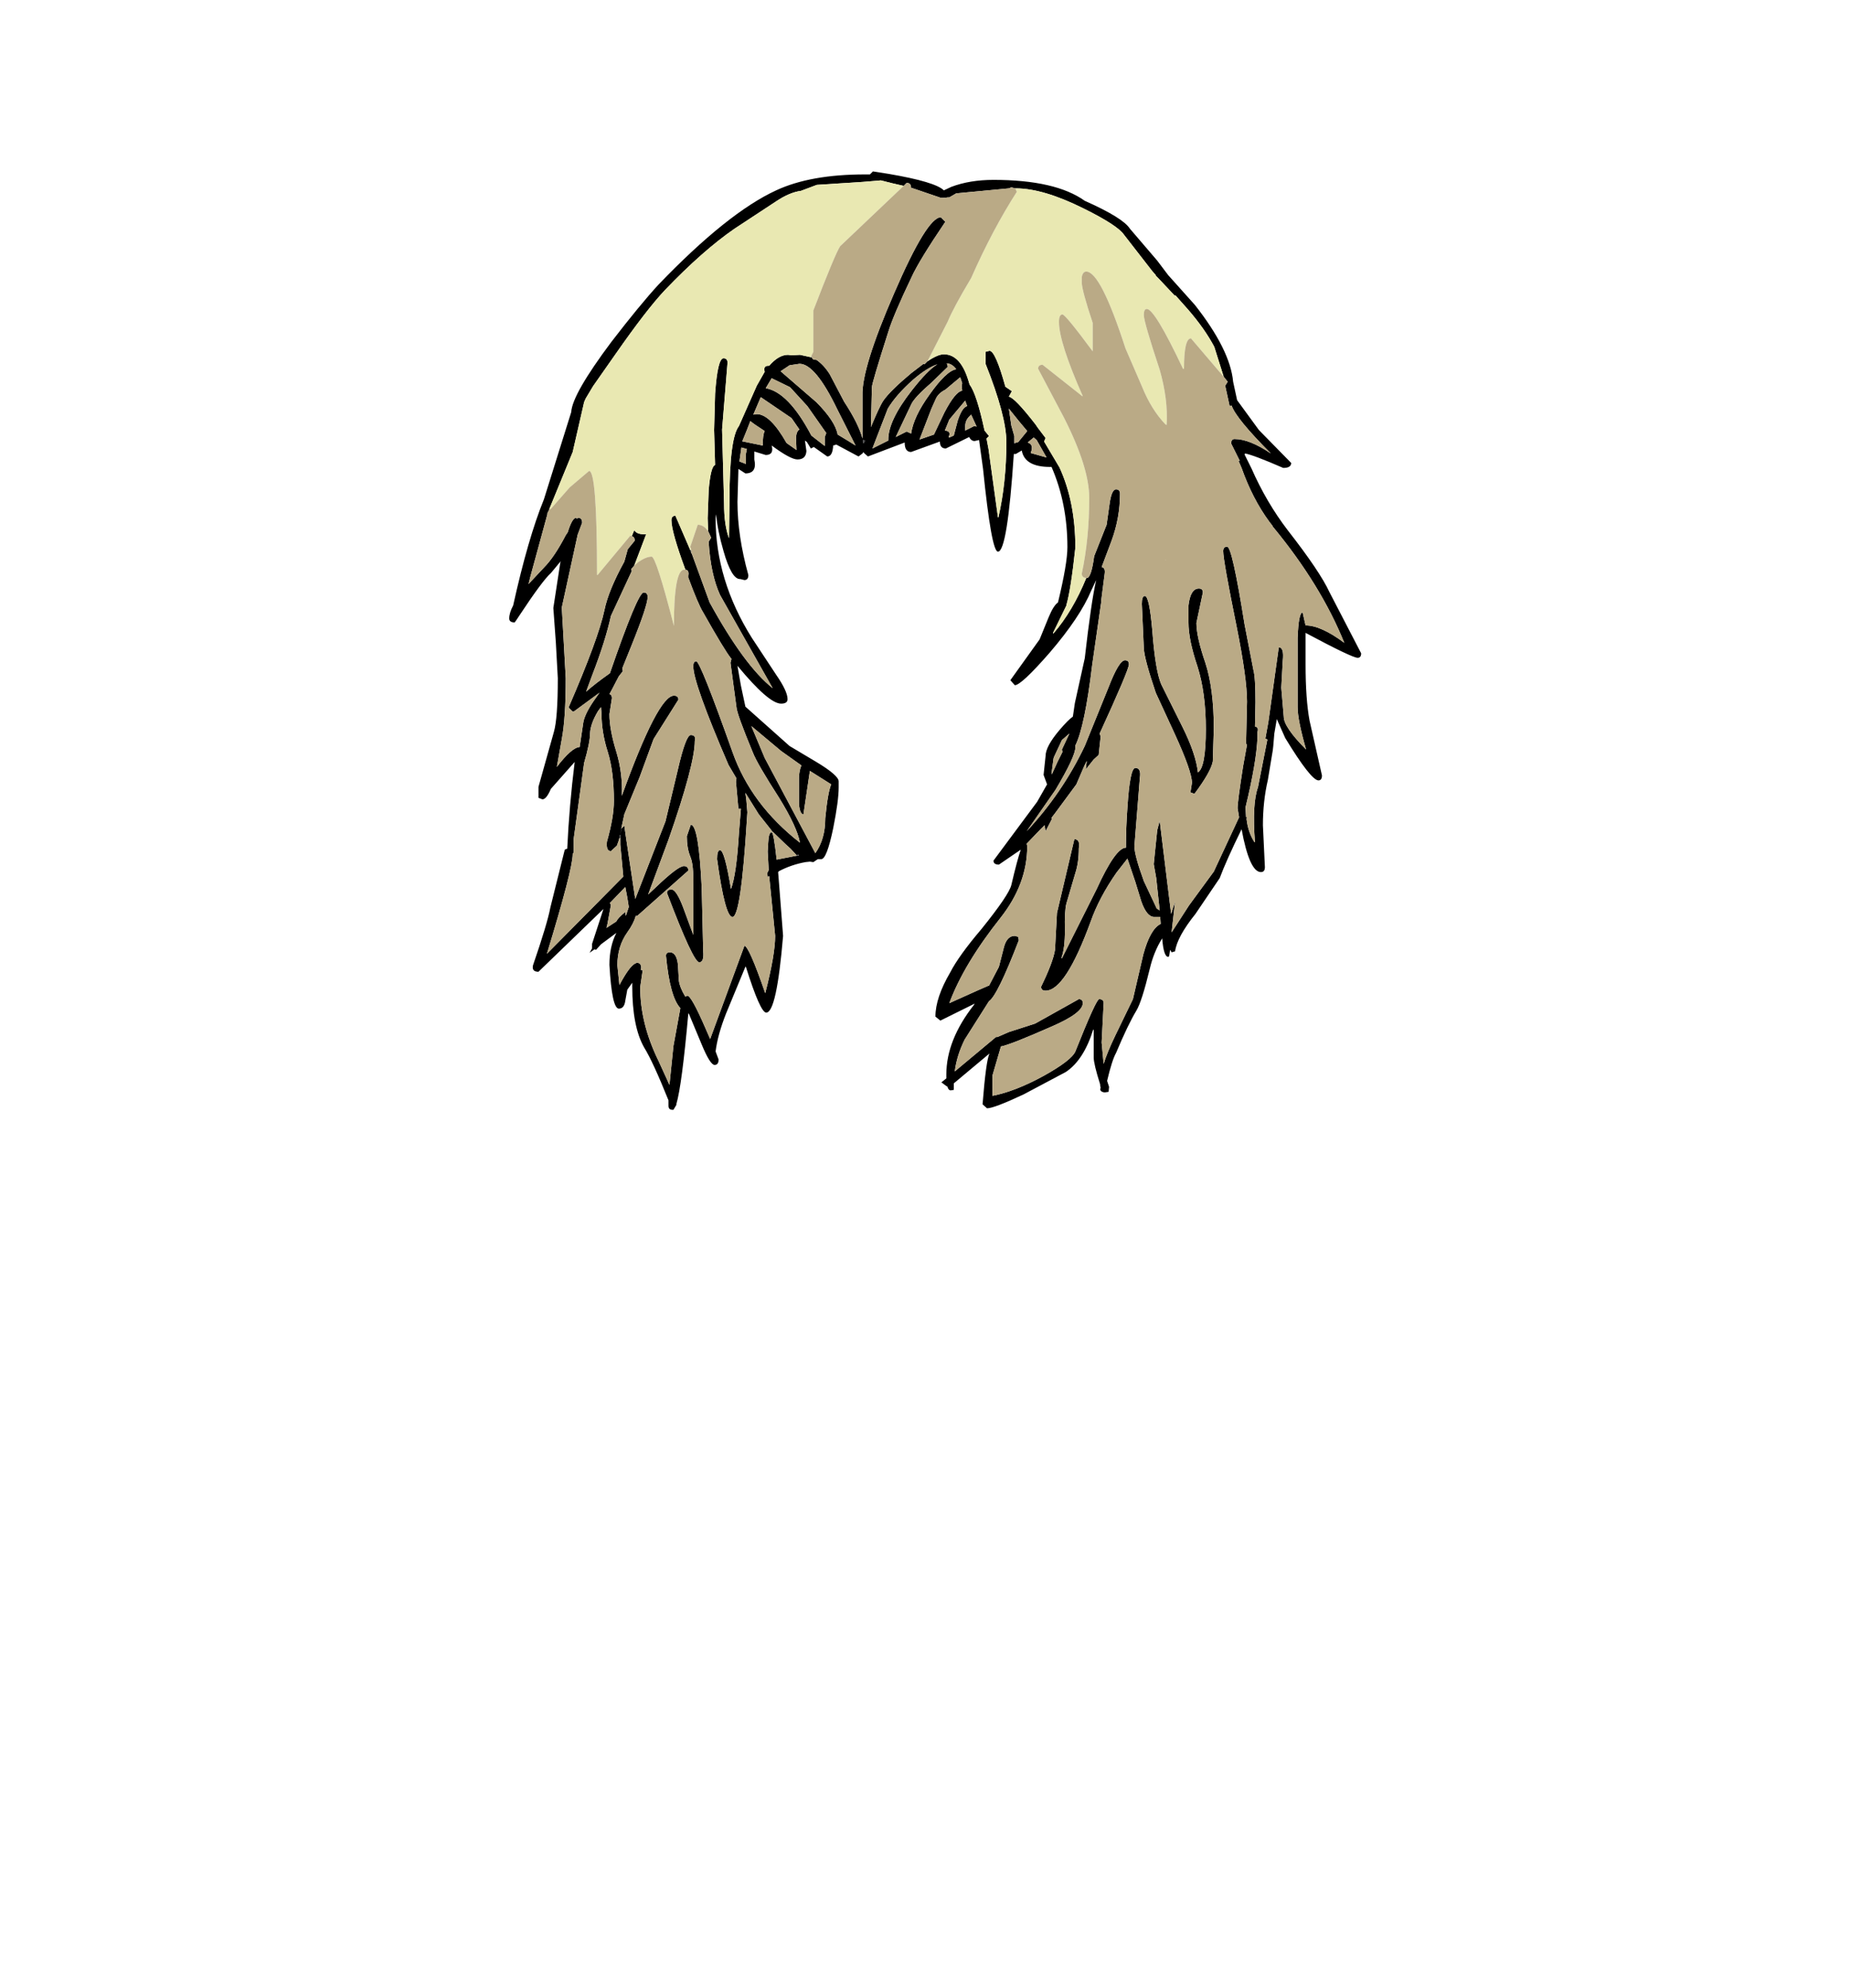 <?xml version="1.0" encoding="UTF-8"?>
<svg xmlns="http://www.w3.org/2000/svg" xmlns:xlink="http://www.w3.org/1999/xlink" width="296px" height="318px" viewBox="0 0 296 318" version="1.1">
<g id="surface1">
<path style=" stroke:none;fill-rule:evenodd;fill:rgb(0%,0%,0%);fill-opacity:1;" d="M 144.586 29.734 L 142.84 29.336 L 140.934 28.859 L 138.078 29.098 L 130.691 29.574 L 128.152 30.531 C 126.934 30.691 125.613 31.25 124.184 32.207 L 117.516 36.59 C 114.125 38.93 110.422 42.199 106.398 46.398 C 104.441 48.469 101.793 51.898 98.461 56.68 L 94.887 61.781 L 93.695 63.773 L 93.457 64.332 L 91.633 72.305 L 87.902 81.395 L 87.902 81.473 L 87.582 82.109 L 87.582 82.27 L 84.883 92.156 L 84.566 93.43 L 87.027 90.801 C 88.141 89.684 89.305 87.957 90.52 85.617 L 90.84 85.141 C 91.316 83.598 91.766 82.828 92.188 82.828 L 92.27 82.988 L 92.508 82.828 C 92.93 82.828 93.141 83.094 93.141 83.625 L 92.426 85.539 L 89.887 97.18 L 90.52 108.496 C 90.52 112.75 90.309 115.992 89.887 118.223 L 89.094 122.688 C 90.68 120.613 91.898 119.551 92.746 119.5 L 93.301 115.754 C 93.406 114.848 93.961 113.652 94.969 112.164 L 95.922 110.809 L 91.793 113.84 L 91.633 113.84 L 90.996 113.203 L 90.996 113.121 C 94.172 105.789 96.078 100.605 96.715 97.578 C 97.137 95.504 98.195 92.926 99.891 89.844 L 100.445 87.852 L 101.555 86.496 C 101.555 86.07 101.398 85.832 101.082 85.777 L 101.477 84.82 C 101.742 85.246 102.246 85.461 102.984 85.461 L 103.383 85.461 L 101.477 90.48 L 101 91.039 L 101.082 91.359 L 97.746 98.531 C 97.164 101.191 96.184 104.301 94.809 107.859 L 93.777 110.648 C 94.73 109.801 96 108.816 97.586 107.699 C 100.551 99.09 102.352 94.785 102.984 94.785 C 103.41 94.785 103.621 95.023 103.621 95.504 C 103.621 96.406 102.773 98.957 101.082 103.156 L 99.57 106.902 L 99.652 107.383 L 99.016 108.18 L 98.062 110.012 L 97.508 111.051 C 97.773 111.102 97.906 111.316 97.906 111.688 L 97.508 114.238 C 97.508 115.887 97.879 117.906 98.621 120.297 C 99.309 122.582 99.598 124.922 99.492 127.312 C 103.355 116.629 106.137 111.289 107.828 111.289 C 108.305 111.289 108.543 111.5 108.543 111.926 L 104.574 118.223 L 102.352 124.281 L 99.891 130.262 L 99.414 132.492 L 99.254 133.531 L 99.176 133.609 L 99.094 134.086 L 99.016 134.406 L 98.699 135.285 L 97.746 136.16 C 97.215 136.16 97.004 135.656 97.109 134.645 C 97.852 132.043 98.223 129.863 98.223 128.109 C 98.223 125.027 97.906 122.449 97.27 120.375 C 96.582 118.25 96.238 116.152 96.238 114.078 L 96.156 113.121 L 95.684 113.758 C 94.887 115.09 94.465 116.258 94.41 117.266 C 94.41 118.277 94.094 119.871 93.457 122.051 L 91.793 134.168 L 91.793 136.398 L 91.633 136.559 L 91.633 136.641 C 91.633 138.234 90.258 143.547 87.504 152.582 L 99.73 140.227 L 99.254 135.125 L 99.254 133.531 L 99.414 132.652 L 99.414 132.574 L 99.492 132.492 L 99.891 132.094 L 100.129 133.77 L 101.637 143.812 L 106.48 131.379 L 108.465 123.086 C 109.309 119.418 110 117.586 110.527 117.586 C 111.109 117.586 111.32 117.906 111.164 118.543 C 111.164 121.039 109.762 126.301 106.957 134.328 L 103.699 143.098 L 104.891 141.98 C 107.273 139.695 108.781 138.551 109.418 138.551 C 109.895 138.551 110.129 138.793 110.129 139.27 L 101.953 146.523 L 101.715 146.523 C 101.504 147.32 101.055 148.199 100.367 149.156 C 99.309 150.645 98.777 152.398 98.777 154.418 L 99.094 157.445 L 99.094 157.605 L 99.176 157.445 C 100.18 155.586 100.973 154.496 101.555 154.176 L 101.875 154.016 C 102.352 154.016 102.59 154.285 102.59 154.816 L 102.508 155.133 L 102.828 155.215 L 102.43 157.922 C 102.43 161.805 103.41 165.734 105.367 169.723 L 107.113 173.547 L 107.75 167.332 L 108.859 161.273 C 107.75 160.102 106.98 157.312 106.559 152.902 C 106.559 152.531 106.77 152.344 107.191 152.344 C 107.883 152.344 108.305 152.98 108.465 154.258 L 108.621 156.887 C 108.727 157.633 109.07 158.48 109.656 159.438 L 109.973 159.277 C 110.395 159.277 111.348 160.98 112.828 164.383 L 113.625 166.215 L 119.102 151.309 C 119.578 151.309 120.691 153.832 122.438 158.879 C 123.496 154.789 124.023 151.73 124.023 149.711 L 123.07 140.145 L 122.832 140.305 L 122.754 139.668 L 122.992 139.191 L 122.832 136.238 L 122.914 134.805 C 122.965 133.688 123.152 133.133 123.469 133.133 C 123.68 133.133 123.945 134.594 124.262 137.516 L 127.516 136.879 L 126.484 135.762 L 125.691 135.043 L 123.629 133.051 L 123.547 132.973 L 121.402 130.262 L 119.262 126.832 L 119.418 128.027 L 119.578 129.941 L 119.5 131.137 C 118.863 141.5 118.098 146.684 117.195 146.684 C 116.402 146.684 115.582 143.602 114.734 137.438 C 114.734 136.48 114.895 136 115.211 136 C 115.688 136 116.27 138.074 116.957 142.219 C 117.539 140.68 117.965 137.703 118.23 133.289 L 118.547 129.383 L 118.148 129.383 L 117.754 125.078 L 117.832 124.52 L 116.562 122.367 C 112.805 113.652 110.926 108.391 110.926 106.586 C 110.926 106.055 111.082 105.789 111.402 105.789 C 111.824 105.789 113.758 110.625 117.195 120.297 C 119.156 125.875 122.754 130.715 127.992 134.805 C 127.676 133.105 126.566 130.715 124.66 127.629 C 122.332 124.016 120.93 121.598 120.453 120.375 C 118.758 116.285 117.883 113.867 117.832 113.121 L 116.879 106.027 L 117.039 105.391 L 116.957 105.309 C 116.27 104.457 114.789 102.016 112.512 97.977 C 111.984 97.125 111.188 95.266 110.129 92.395 L 110.129 92.074 C 110.238 91.492 110.078 91.172 109.656 91.117 C 108.172 87.078 107.43 84.449 107.43 83.227 C 107.43 82.75 107.645 82.508 108.066 82.508 L 110.449 88.012 L 110.605 88.488 L 110.605 88.566 L 110.688 88.566 L 113.543 96.379 C 117.25 103.129 120.609 107.699 123.629 110.094 L 115.211 95.184 C 114.207 93.004 113.598 90.164 113.387 86.656 L 113.781 86.016 L 113.305 84.98 L 113.227 82.906 L 113.387 78.445 C 113.598 75.895 113.941 74.539 114.418 74.379 L 114.258 68.797 L 114.418 62.977 C 114.684 59.203 115.133 57.316 115.766 57.316 C 116.191 57.316 116.402 57.559 116.402 58.035 L 115.531 68.719 L 115.848 80.516 C 115.848 82.855 116.113 84.715 116.641 86.098 L 116.719 79.957 C 116.719 73.367 117.223 69.434 118.23 68.16 L 121.086 61.703 L 122.355 59.469 L 122.277 59.152 C 122.277 58.727 122.488 58.516 122.914 58.516 L 123.07 58.516 C 124.078 57.344 125.082 56.762 126.09 56.762 L 126.645 56.84 L 127.992 56.762 L 129.82 57.16 L 129.898 57.16 C 129.953 57.426 130.137 57.559 130.453 57.559 L 130.613 57.559 C 131.406 58.09 132.121 58.859 132.758 59.871 L 135.059 64.254 C 136.594 66.594 137.574 68.559 137.996 70.152 L 137.996 63.297 C 137.891 60.375 139.586 54.898 143.078 46.875 C 146.57 38.797 149.059 34.758 150.539 34.758 L 151.254 35.477 C 148.449 39.621 146.648 42.57 145.855 44.324 C 143.898 48.418 142.656 51.34 142.125 53.094 C 140.379 58.566 139.504 61.516 139.504 61.941 L 139.348 68.32 C 140.246 66.141 140.906 64.73 141.332 64.094 C 142.07 63.031 143.555 61.57 145.777 59.711 L 147.762 58.195 L 147.922 58.273 L 148.398 57.797 C 149.508 57.051 150.383 56.68 151.016 56.68 C 152.871 56.68 154.219 58.223 155.066 61.305 L 155.145 61.543 C 155.887 62.5 156.68 64.945 157.527 68.879 L 158.242 69.754 L 157.844 70.152 L 158.16 71.828 L 159.672 82.75 L 159.75 82.75 C 160.598 79.027 161.02 75.016 161.02 70.711 C 161.02 67.949 159.91 63.773 157.688 58.195 L 157.688 56.281 L 158.32 56.121 C 158.957 56.121 159.801 58.035 160.859 61.863 L 161.895 62.578 L 161.418 63.457 C 162.051 63.562 163.48 65.051 165.703 67.922 L 166.023 68.398 L 167.293 70.074 L 167.055 70.633 L 169.516 74.777 C 171.207 78.445 172.055 82.723 172.055 87.613 C 171.578 92.074 171.102 95.133 170.625 96.777 L 170.625 96.859 L 168.484 101.242 L 168.484 101.324 L 168.562 101.324 C 170.625 98.93 172.371 95.98 173.801 92.473 L 173.883 92.473 C 174.359 92.473 174.754 91.305 175.07 88.965 L 177.059 83.945 L 177.535 80.598 C 177.746 79.055 178.09 78.285 178.566 78.285 C 178.988 78.285 179.199 78.523 179.199 79 C 179.199 81.555 178.75 84.051 177.852 86.496 L 176.262 90.719 C 176.688 90.773 176.844 91.145 176.738 91.836 L 176.184 96.141 L 176.184 96.379 L 174.754 106.344 C 173.961 112.938 173.062 117.242 172.055 119.262 L 172.055 119.578 C 172.055 120.535 170.996 122.793 168.879 126.355 L 164.273 132.973 C 168.086 128.879 171.184 124.336 173.562 119.34 L 177.375 109.934 C 178.484 107.062 179.359 105.629 179.996 105.629 C 180.418 105.629 180.629 105.84 180.629 106.266 C 180.629 106.852 179.066 110.543 175.945 117.348 L 176.105 117.824 L 175.785 120.773 L 174.992 121.492 L 173.723 123.086 L 173.883 121.73 L 173.484 122.527 L 172.215 125.477 L 168.801 130.102 L 168.246 130.82 L 168.324 130.98 L 167.293 132.973 L 167.133 132.016 L 166.496 132.652 L 164.273 134.965 L 164.355 135.363 C 164.355 139.402 162.926 143.23 160.066 146.844 C 156.152 151.785 153.426 156.328 151.891 160.477 C 156.02 158.613 158.109 157.684 158.16 157.684 L 158.242 157.684 L 159.828 154.656 L 160.625 151.547 C 160.941 150.324 161.523 149.711 162.371 149.711 L 162.926 149.871 L 163.004 150.43 C 160.73 156.328 159.141 159.57 158.242 160.156 L 154.352 166.293 C 153.504 167.996 152.977 169.695 152.762 171.395 L 159.352 165.895 L 159.59 165.895 L 161.418 165.098 L 165.625 163.742 L 172.609 159.836 C 173.035 159.836 173.246 160.051 173.246 160.477 C 173.246 161.539 171.578 162.785 168.246 164.223 C 163.906 166.137 161.207 167.199 160.148 167.41 L 158.797 172.035 L 158.797 175.301 C 161.23 174.824 163.957 173.762 166.973 172.113 C 169.938 170.465 171.633 169.164 172.055 168.207 C 174.277 162.629 175.547 159.836 175.867 159.836 C 176.344 159.836 176.582 160.051 176.582 160.477 L 176.262 166.773 L 176.582 170.199 C 176.949 168.977 177.586 167.438 178.484 165.578 L 181.266 159.836 L 182.934 152.664 C 183.672 149.953 184.598 148.332 185.711 147.801 L 185.633 146.684 L 184.68 146.684 C 183.883 146.684 183.195 145.859 182.613 144.211 L 181.66 141.102 L 180.391 137.355 L 178.645 139.59 C 176.793 142.246 175.418 144.852 174.516 147.402 C 171.816 154.789 169.41 158.48 167.293 158.48 C 166.816 158.48 166.578 158.27 166.578 157.844 C 167.848 155.238 168.59 153.273 168.801 151.945 L 169.117 146.047 L 171.898 134.246 C 172.531 134.246 172.77 134.727 172.609 135.684 C 172.609 137.223 172.426 138.551 172.055 139.668 L 170.625 144.531 C 170.414 145.328 170.336 146.762 170.387 148.836 C 170.387 150.75 170.203 152.211 169.832 153.219 L 169.91 153.301 L 175.469 142.219 C 177.48 137.809 179.043 135.602 180.152 135.602 L 180.152 135.441 C 180.152 133.371 180.234 131.27 180.391 129.145 C 180.656 124.945 181.078 122.848 181.66 122.848 C 182.297 122.848 182.535 123.379 182.375 124.441 L 181.504 135.363 C 181.504 136.32 182.004 138.18 183.012 140.945 L 185.074 145.328 L 185.551 145.648 L 184.996 140.465 L 184.598 138.234 L 185.156 132.812 L 185.551 131.297 L 187.379 146.203 L 188.012 144.211 L 187.457 149.156 L 190.234 144.852 L 194.207 139.43 L 198.254 130.738 L 198.176 130.262 L 198.016 129.305 C 198.016 128.559 198.309 126.328 198.891 122.609 L 199.523 119.102 L 199.367 119.02 L 199.523 112.246 C 199.523 109.746 198.969 105.734 197.855 100.207 C 196.43 93.191 195.715 89.18 195.715 88.168 C 195.715 87.691 195.926 87.453 196.348 87.453 C 196.879 87.453 197.805 91.598 199.129 99.887 L 200.555 107.223 C 200.77 108.02 200.875 109.719 200.875 112.324 L 200.793 116.23 C 201.219 116.285 201.352 116.574 201.191 117.109 L 201.191 117.984 C 201.086 120.641 200.449 124.363 199.285 129.145 L 199.367 130.738 L 199.523 130.738 L 199.445 130.98 C 199.605 132.414 200.027 133.664 200.715 134.727 L 200.793 134.727 C 200.477 130.633 200.637 127.711 201.27 125.957 L 202.781 118.305 L 202.461 118.145 L 202.938 115.512 L 204.605 103.555 C 205.188 103.555 205.398 104.273 205.242 105.707 L 205.004 110.012 L 205.398 114.637 C 205.398 115.754 206.59 117.508 208.973 119.898 C 208.07 116.762 207.621 114.504 207.621 113.121 L 207.621 102.039 C 207.727 99.332 207.992 97.977 208.418 97.977 L 208.891 100.047 C 210.531 100.047 212.598 100.977 215.086 102.836 C 212.598 96.672 208.812 90.508 203.73 84.344 L 203.652 84.262 L 203.652 84.184 L 203.098 83.465 C 201.297 81.02 199.816 78.152 198.652 74.855 L 198.176 73.742 L 198.414 73.742 L 198.332 73.66 L 196.984 70.949 C 196.984 70.473 197.168 70.234 197.539 70.234 C 199.129 70.234 201.059 71.004 203.336 72.543 C 199.629 68.824 197.539 66.273 197.062 64.891 L 196.746 64.973 L 196.031 61.703 L 196.43 61.066 L 195.793 60.27 L 194.285 55.484 C 193.277 53.57 191.875 51.578 190.078 49.504 L 188.094 47.273 L 187.934 47.273 L 185.312 44.484 L 184.918 44.086 L 184.918 44.004 L 184.359 43.367 L 179.836 37.547 C 179.148 36.539 176.977 35.129 173.324 33.324 C 169.039 31.195 165.438 30.133 162.527 30.133 L 162.449 30.133 L 161.812 29.973 L 161.418 30.133 L 153 30.93 L 151.891 31.57 L 151.652 31.57 L 151.176 31.648 L 150.539 31.648 L 145.855 30.055 L 145.777 30.055 C 145.777 29.523 145.539 29.258 145.062 29.258 L 144.586 29.734 M 139.188 27.902 L 139.664 27.422 L 142.203 27.82 C 147.18 28.672 150.117 29.551 151.016 30.453 L 152.207 29.895 C 154.164 29.152 156.414 28.777 158.957 28.777 C 165.57 28.777 170.441 29.895 173.562 32.125 C 177.641 33.934 180.047 35.422 180.789 36.59 L 185.156 41.691 L 186.902 44.004 L 191.188 48.789 C 194.945 53.57 196.984 57.664 197.301 61.066 L 197.938 64.016 L 201.43 68.797 L 206.59 74.059 C 206.59 74.59 206.168 74.855 205.32 74.855 C 202.145 73.473 200.105 72.703 199.207 72.543 L 199.129 72.703 L 200.238 74.938 C 201.828 78.551 203.758 81.844 206.035 84.82 C 209.477 89.23 211.699 92.527 212.703 94.707 L 217.785 104.512 C 217.785 104.988 217.598 105.23 217.227 105.23 C 216.645 105.23 213.867 103.902 208.891 101.242 L 208.891 106.266 C 208.891 109.984 209.105 112.988 209.527 115.273 L 211.512 124.043 C 211.512 124.574 211.328 124.84 210.957 124.84 C 210.164 124.84 208.391 122.582 205.637 118.062 L 204.289 115.035 L 203.891 117.348 L 203.73 119.262 L 203.652 119.977 L 202.859 124.762 C 202.328 127.047 202.066 129.465 202.066 132.016 L 202.383 138.711 C 202.383 139.242 202.172 139.508 201.746 139.508 C 200.531 139.508 199.496 137.223 198.652 132.652 C 197.012 136 195.848 138.605 195.156 140.465 L 191.27 146.203 C 189.309 148.648 188.223 150.645 188.012 152.184 L 187.457 152.344 L 187.219 151.945 L 187.059 152.98 L 186.902 153.062 C 186.426 153.062 186.105 152.078 185.949 150.109 C 185.051 151.547 184.387 153.168 183.965 154.973 C 183.117 158.48 182.402 160.715 181.82 161.672 C 180.922 163.16 179.836 165.418 178.566 168.445 C 178.141 169.191 177.664 170.68 177.137 172.91 L 177.453 173.867 L 177.375 174.664 L 176.82 174.746 L 176.66 174.746 C 176.289 174.691 176.078 174.531 176.023 174.266 L 176.105 174.027 L 176.023 173.629 L 176.023 173.469 C 175.336 171.289 174.992 169.855 174.992 169.164 L 174.992 164.781 L 174.914 164.699 C 173.906 167.941 172.453 170.199 170.547 171.477 L 163.797 175.062 C 160.625 176.551 158.664 177.297 157.922 177.297 L 157.211 176.656 C 157.578 171.98 157.949 169.27 158.32 168.527 L 152.605 173.309 L 152.605 174.348 L 152.129 174.426 C 151.863 174.426 151.68 174.215 151.574 173.789 L 151.492 173.789 L 150.621 173.148 L 151.414 172.512 L 151.414 171.875 C 151.414 168.207 152.895 164.488 155.859 160.715 L 155.938 160.555 L 150.461 163.266 L 149.668 162.629 C 149.668 160.609 150.461 158.242 152.051 155.531 C 152.949 153.777 154.617 151.465 157.051 148.598 C 159.961 144.984 161.551 142.645 161.812 141.582 C 162.449 138.871 162.953 136.984 163.324 135.922 L 159.828 138.312 C 159.246 138.312 158.957 138.102 158.957 137.676 L 165.941 128.27 L 167.531 125.477 L 166.973 123.965 L 167.293 120.934 C 167.293 119.926 168.031 118.543 169.516 116.789 C 170.469 115.672 171.184 114.957 171.66 114.637 L 171.977 112.484 L 173.562 105.309 C 174.25 99.25 174.859 95.078 175.391 92.793 L 174.598 94.469 C 173.43 97.285 171.207 100.605 167.926 104.434 C 164.91 107.887 163.059 109.613 162.371 109.613 L 161.656 108.816 L 166.34 102.281 L 167.77 98.773 C 168.297 97.496 168.801 96.699 169.277 96.379 C 170.281 92.234 170.785 89.285 170.785 87.531 C 170.785 82.855 169.938 78.578 168.246 74.695 L 168.008 74.695 C 165.309 74.695 163.797 73.82 163.48 72.066 L 162.527 72.625 L 162.211 72.625 C 161.523 83.039 160.676 88.25 159.672 88.25 C 158.98 88.25 158.188 83.84 157.289 75.016 L 156.652 70.391 L 155.938 70.551 C 155.57 70.551 155.277 70.34 155.066 69.914 L 151.336 71.746 C 150.699 71.746 150.383 71.375 150.383 70.633 L 145.777 72.305 C 145.09 72.305 144.746 71.801 144.746 70.789 L 138.871 73.023 L 138.156 72.387 L 138.234 72.387 L 138.156 72.305 L 137.996 72.543 L 137.363 73.023 L 133.789 71.109 L 133.391 71.27 L 133.312 71.188 C 133.262 72.41 132.941 73.023 132.359 73.023 L 130.215 71.508 L 129.738 71.746 L 129.105 70.711 L 128.789 70.473 L 129.027 72.145 C 128.973 73.051 128.496 73.5 127.598 73.5 C 126.855 73.5 125.48 72.758 123.469 71.27 C 123.734 72.277 123.414 72.785 122.516 72.785 L 120.691 72.227 L 120.691 73.5 C 121.008 74.988 120.531 75.734 119.262 75.734 L 118.148 75.016 L 117.992 80.277 C 117.992 83.891 118.574 87.797 119.738 91.996 C 119.738 92.527 119.523 92.793 119.102 92.793 L 118.465 92.633 L 118.387 92.633 C 117.488 92.633 116.613 91.145 115.766 88.168 C 115.133 85.992 114.734 84.023 114.578 82.27 L 114.496 82.906 C 114.496 89.5 116.43 95.875 120.293 102.039 L 124.184 107.941 C 125.398 109.695 126.008 110.996 126.008 111.848 C 126.008 112.324 125.664 112.562 124.977 112.562 C 123.652 112.562 121.324 110.543 117.992 106.504 L 118.547 109.695 L 119.262 113.043 L 126.328 119.34 L 130.613 121.891 C 132.996 123.324 134.188 124.363 134.188 125 L 134.188 125.957 C 134.188 127.391 133.895 129.57 133.312 132.492 C 132.625 135.789 131.988 137.438 131.406 137.438 L 130.852 137.438 L 130.137 137.914 L 129.582 137.836 L 128.867 137.914 C 127.387 138.18 125.98 138.66 124.66 139.348 L 124.5 139.508 L 124.66 141.5 L 125.293 149.711 C 124.605 157.898 123.707 161.988 122.594 161.988 C 121.961 161.988 120.875 159.543 119.34 154.656 L 119.262 154.656 L 116.164 162.148 C 115.266 164.434 114.707 166.453 114.496 168.207 L 114.973 169.484 C 114.973 170.066 114.762 170.359 114.34 170.359 C 113.863 170.359 113.176 169.27 112.273 167.09 L 110.211 162.148 L 110.129 162.148 C 109.441 169.801 108.809 174.613 108.227 176.578 L 108.227 176.738 L 107.75 177.535 L 107.59 177.535 C 107.168 177.535 106.957 177.32 106.957 176.898 L 106.957 176.02 C 105.312 171.93 104.02 169.109 103.066 167.57 C 101.793 165.336 101.16 162.07 101.16 157.766 L 101.16 157.207 L 100.367 158.324 L 100.047 160.078 C 99.941 160.926 99.598 161.352 99.016 161.352 C 98.273 161.352 97.773 159.012 97.508 154.336 C 97.508 152.371 97.879 150.668 98.621 149.234 L 96.156 151.066 L 95.363 151.945 L 95.125 151.863 L 94.332 152.422 L 94.73 151.707 L 94.73 150.988 L 96.555 145.406 L 86.156 155.453 C 85.414 155.453 85.121 155.105 85.281 154.418 C 86.816 149.953 87.742 146.871 88.059 145.168 L 90.363 135.922 L 90.758 135.762 C 90.973 131.191 91.367 126.566 91.949 121.891 L 88.141 126.195 C 87.664 127.312 87.215 127.871 86.789 127.871 L 86.156 127.629 L 86.156 125.875 L 88.617 117.109 C 89.039 115.672 89.25 112.801 89.25 108.496 L 88.934 102.758 L 88.535 97.258 L 89.648 90.004 L 89.727 89.766 L 88.141 91.676 C 87.238 92.473 85.547 94.758 83.059 98.531 L 82.582 99.25 L 82.344 99.57 C 81.762 99.57 81.473 99.355 81.473 98.93 C 81.473 98.348 81.684 97.656 82.105 96.859 C 83.695 89.684 85.336 84.023 87.027 79.879 L 91.395 65.93 C 91.5 64.016 93.645 60.27 97.824 54.688 C 100.895 50.703 103.41 47.645 105.367 45.52 C 112.723 37.867 118.996 32.844 124.184 30.453 C 127.836 28.754 132.57 27.902 138.395 27.902 L 139.188 27.902 M 192.457 94.785 L 191.426 99.648 C 191.426 101.137 191.902 103.262 192.855 106.027 C 193.754 108.789 194.207 112.297 194.207 116.551 L 194.047 121.812 C 193.836 122.926 192.855 124.656 191.109 126.992 L 190.473 126.754 L 190.711 125.238 C 190.711 124.016 189.785 121.387 187.934 117.348 L 184.918 110.809 C 183.699 107.195 183.062 104.832 183.012 103.715 L 182.695 96.621 C 182.695 95.77 182.852 95.344 183.172 95.344 C 183.645 95.344 184.043 97.152 184.359 100.766 C 184.68 105.07 185.156 107.965 185.789 109.453 L 189.203 116.309 C 190.633 119.18 191.453 121.598 191.664 123.566 C 192.512 123.035 192.934 120.723 192.934 116.629 C 192.934 112.75 192.484 109.402 191.586 106.586 C 190.633 103.77 190.156 101.43 190.156 99.57 L 190.156 96.859 C 190.367 95.051 190.922 94.148 191.824 94.148 C 192.246 94.148 192.457 94.359 192.457 94.785 M 151.652 58.672 L 149.031 61.223 C 147.18 62.82 146.094 63.988 145.777 64.73 L 143.316 69.914 L 145.062 69.035 L 145.777 69.355 C 146.043 67.547 147.02 65.477 148.715 63.137 C 150.516 60.586 151.941 59.23 153 59.07 C 152.578 58.488 152.074 58.168 151.492 58.117 L 151.652 58.672 M 149.031 65.371 L 147.125 70.312 L 149.43 69.516 L 151.098 66.008 C 152.262 63.773 153.215 62.605 153.953 62.5 L 153.875 61.781 L 153.953 61.305 L 153.637 60.348 L 151.254 62.34 C 150.516 62.711 150.012 63.191 149.746 63.773 L 149.031 65.371 M 149.984 58.273 C 148.875 58.648 147.578 59.469 146.094 60.746 C 144.297 62.34 142.945 63.883 142.047 65.371 L 139.586 71.746 L 142.125 70.473 L 142.125 70.312 C 142.125 68.293 143.367 65.688 145.855 62.5 C 147.551 60.32 148.926 58.914 149.984 58.273 M 138.395 70.473 L 138.078 70.391 L 138.156 70.949 L 138.395 70.473 M 151.812 69.836 L 151.812 69.992 L 151.891 69.992 L 152.605 69.676 L 153.238 67.281 C 153.715 65.848 154.219 65.078 154.75 64.973 L 154.43 64.094 L 151.891 67.125 L 151.176 68.879 C 151.863 68.93 152.074 69.25 151.812 69.836 M 155.066 66.645 C 154.641 67.07 154.43 67.602 154.43 68.238 L 154.43 68.879 L 155.859 68.16 L 156.258 68.238 L 155.383 66.328 L 155.066 66.645 M 165.387 69.992 L 164.434 70.789 C 165.121 71.004 165.281 71.562 164.91 72.465 L 167.449 73.184 L 165.863 70.391 L 165.387 69.992 M 162.371 70.871 L 162.926 70.711 L 164.355 68.957 L 163.086 67.441 L 161.418 65.371 L 161.812 68.082 L 162.289 69.754 L 162.289 70.949 L 162.371 70.949 L 162.371 70.871 M 118.941 70.633 L 122.039 71.27 C 122.039 70.102 122.145 69.328 122.355 68.957 C 121.191 68.215 120.426 67.68 120.055 67.363 L 119.5 68.797 L 118.785 70.551 L 118.785 70.633 L 118.941 70.633 M 119.34 74.219 L 119.34 72.625 L 119.5 71.828 L 118.625 71.586 L 118.309 73.82 L 119.34 74.219 M 126.328 58.434 L 124.898 59.391 L 130.613 64.332 C 132.625 66.352 133.762 68.082 134.027 69.516 L 135.613 70.473 L 136.887 71.27 L 133.949 65.449 C 131.617 60.613 129.609 58.195 127.914 58.195 L 126.328 58.434 L 126.328 58.355 L 126.328 58.434 M 123.469 60.508 L 122.516 62.102 C 124.949 62.527 127.387 65.051 129.82 69.676 L 131.965 71.348 L 131.965 69.914 L 132.203 69.277 L 129.184 64.973 L 126.406 61.941 L 123.469 60.508 M 127.914 68.719 L 126.645 66.883 L 121.723 63.535 L 120.531 66.328 L 121.086 66.246 C 122.516 66.246 124.102 67.789 125.852 70.871 L 127.438 71.988 L 127.359 69.992 C 127.41 69.301 127.598 68.879 127.914 68.719 M 127.516 136.879 L 127.836 136.797 L 127.676 136.719 L 127.516 136.879 M 99.73 140.227 L 99.809 140.547 L 99.73 140.227 M 168.246 123.723 L 168.324 123.883 L 168.324 123.805 L 169.195 121.891 L 169.992 120.297 L 169.91 119.898 L 171.102 117.348 L 169.91 118.383 L 168.641 121.094 L 168.562 121.332 L 168.246 123.723 M 124.977 120.137 L 120.215 116.152 L 122.355 121.254 L 130.453 136.48 C 131.512 134.992 132.043 133.133 132.043 130.898 C 132.309 128.137 132.625 126.328 132.996 125.477 L 129.582 123.324 L 128.551 130.262 C 128.18 130.262 127.941 129.73 127.836 128.668 L 127.836 124.281 C 127.887 123.484 128.02 122.875 128.23 122.449 L 124.977 120.137 M 110.527 131.934 C 111.375 131.934 111.957 135.309 112.273 142.059 L 112.512 152.184 C 112.617 153.352 112.406 153.938 111.879 153.938 C 111.242 153.938 109.523 150.246 106.719 142.855 C 106.719 142.484 106.957 142.297 107.43 142.297 C 107.961 142.297 108.598 143.281 109.336 145.25 L 110.926 149.555 L 110.926 141.66 C 110.977 139.43 110.82 137.887 110.449 137.039 C 110.078 136.133 109.895 135.043 109.895 133.77 L 110.527 131.934 M 100.047 141.898 L 97.586 144.453 L 97.746 144.77 L 97.191 147.801 L 97.031 148.438 L 98.621 147.402 C 98.777 147.027 99.254 146.523 100.047 145.887 L 100.129 146.523 L 100.605 145.09 L 100.367 143.574 L 100.047 141.898 "/>
<path style=" stroke:none;fill-rule:evenodd;fill:rgb(25.098%,25.098%,25.882%);fill-opacity:1;" d="M 95.523 91.918 L 95.602 91.996 L 95.523 91.996 L 95.523 91.918 M 109.496 91.117 L 109.656 91.117 L 109.496 91.117 M 129.82 57.16 L 129.82 56.918 L 129.898 57.16 L 129.82 57.16 M 145.777 30.055 L 145.855 30.055 L 145.777 30.133 L 145.777 30.055 M 203.652 84.262 L 203.73 84.344 L 203.652 84.344 L 203.652 84.262 M 176.184 96.379 L 176.184 96.223 L 176.262 96.379 L 176.184 96.379 M 186.504 67.922 L 186.664 67.922 L 186.664 68 L 186.504 67.922 M 173.246 63.375 L 173.168 63.375 L 173.246 63.375 M 186.504 89.523 L 186.504 89.605 L 186.426 89.523 L 186.504 89.523 M 203.098 83.465 L 203.016 83.465 L 203.098 83.465 M 138.395 70.473 L 138.156 70.949 L 138.078 70.391 L 138.395 70.473 M 110.605 88.012 L 110.605 88.488 L 110.449 88.012 L 110.605 88.012 "/>
<path style=" stroke:none;fill-rule:evenodd;fill:rgb(13.725%,13.725%,13.725%);fill-opacity:1;" d="M 198.332 73.66 L 198.414 73.742 L 198.176 73.742 L 198.332 73.66 M 110.605 88.488 L 110.688 88.566 L 110.605 88.566 L 110.605 88.488 M 123.547 132.973 L 123.629 133.051 L 123.469 133.133 L 123.547 132.973 M 99.414 132.574 L 99.414 132.652 L 99.254 133.531 L 99.254 134.086 L 99.094 134.086 L 99.176 133.609 L 99.254 133.531 L 99.414 132.492 L 99.414 132.574 "/>
<path style=" stroke:none;fill-rule:evenodd;fill:rgb(18.431%,9.412%,6.275%);fill-opacity:1;" d="M 99.492 132.492 L 99.414 132.574 L 99.414 132.492 L 99.492 132.492 "/>
<path style=" stroke:none;fill-rule:evenodd;fill:rgb(91.373%,90.98%,69.804%);fill-opacity:1;" d="M 87.902 81.473 L 87.902 81.395 L 91.633 72.305 L 93.457 64.332 L 93.695 63.773 L 94.887 61.781 L 98.461 56.68 C 101.793 51.898 104.441 48.469 106.398 46.398 C 110.422 42.199 114.125 38.93 117.516 36.59 L 124.184 32.207 C 125.613 31.25 126.934 30.691 128.152 30.531 L 130.691 29.574 L 138.078 29.098 L 140.934 28.859 L 142.84 29.336 L 144.586 29.734 L 134.426 39.383 C 133.895 40.18 132.465 43.605 130.137 49.664 L 130.137 56.281 L 129.82 56.918 L 129.82 57.16 L 127.992 56.762 L 126.645 56.84 L 126.09 56.762 C 125.082 56.762 124.078 57.344 123.07 58.516 L 122.914 58.516 C 122.488 58.516 122.277 58.727 122.277 59.152 L 122.355 59.469 L 121.086 61.703 L 118.23 68.16 C 117.223 69.434 116.719 73.367 116.719 79.957 L 116.641 86.098 C 116.113 84.715 115.848 82.855 115.848 80.516 L 115.531 68.719 L 116.402 58.035 C 116.402 57.559 116.191 57.316 115.766 57.316 C 115.133 57.316 114.684 59.203 114.418 62.977 L 114.258 68.797 L 114.418 74.379 C 113.941 74.539 113.598 75.895 113.387 78.445 L 113.227 82.906 L 113.305 84.98 C 112.828 84.289 112.273 83.945 111.641 83.945 L 110.449 87.453 L 110.605 88.012 L 110.449 88.012 L 108.066 82.508 C 107.645 82.508 107.43 82.75 107.43 83.227 C 107.43 84.449 108.172 87.078 109.656 91.117 L 109.496 91.117 C 108.383 91.117 107.828 94.121 107.828 100.129 C 105.922 92.738 104.73 89.047 104.258 89.047 C 103.672 89.047 102.961 89.34 102.113 89.922 L 101.477 90.48 L 103.383 85.461 L 102.984 85.461 C 102.246 85.461 101.742 85.246 101.477 84.82 L 101.082 85.777 L 100.844 85.699 L 95.602 91.996 L 95.523 91.918 C 95.523 80.863 95.098 75.336 94.254 75.336 L 91.156 77.965 L 88.141 81.395 L 87.902 81.473 M 162.449 30.133 L 162.527 30.133 C 165.438 30.133 169.039 31.195 173.324 33.324 C 176.977 35.129 179.148 36.539 179.836 37.547 L 184.359 43.367 L 184.918 44.004 L 184.918 44.086 L 185.312 44.484 L 187.934 47.273 L 188.094 47.273 L 190.078 49.504 C 191.875 51.578 193.277 53.57 194.285 55.484 L 195.793 60.27 L 190.555 54.129 C 189.812 54.129 189.441 55.75 189.441 58.992 L 189.281 58.992 C 186.266 52.613 184.336 49.426 183.488 49.426 C 183.172 49.426 183.012 49.746 183.012 50.383 C 183.012 51.125 183.859 54.051 185.551 59.152 C 186.453 62.289 186.82 65.211 186.664 67.922 L 186.504 67.922 C 184.969 66.328 183.699 64.281 182.695 61.781 L 180.074 55.723 C 177.426 47.539 175.336 43.445 173.801 43.445 C 173.43 43.445 173.191 43.738 173.086 44.324 L 173.086 45.199 C 173.086 45.996 173.668 48.152 174.832 51.656 L 174.832 56.203 C 171.922 52.27 170.309 50.305 169.992 50.305 C 169.621 50.305 169.434 50.703 169.434 51.5 C 169.434 53.676 170.707 57.637 173.246 63.375 L 173.168 63.375 L 166.816 58.355 C 166.34 58.355 166.102 58.566 166.102 58.992 L 170.23 66.805 C 172.93 72.121 174.277 76.398 174.277 79.641 C 174.277 83.996 173.883 88.035 173.086 91.758 C 173.086 92.184 173.324 92.422 173.801 92.473 C 172.371 95.98 170.625 98.93 168.562 101.324 L 168.484 101.242 L 170.625 96.859 L 170.625 96.777 C 171.102 95.133 171.578 92.074 172.055 87.613 C 172.055 82.723 171.207 78.445 169.516 74.777 L 167.055 70.633 L 167.293 70.074 L 166.023 68.398 L 165.703 67.922 C 163.48 65.051 162.051 63.562 161.418 63.457 L 161.895 62.578 L 160.859 61.863 C 159.801 58.035 158.957 56.121 158.32 56.121 L 157.688 56.281 L 157.688 58.195 C 159.91 63.773 161.02 67.949 161.02 70.711 C 161.02 75.016 160.598 79.027 159.75 82.75 L 159.672 82.75 L 158.16 71.828 L 157.844 70.152 L 158.242 69.754 L 157.527 68.879 C 156.68 64.945 155.887 62.5 155.145 61.543 L 155.066 61.305 C 154.219 58.223 152.871 56.68 151.016 56.68 C 150.383 56.68 149.508 57.051 148.398 57.797 L 151.652 51.418 C 152.234 49.984 153.477 47.672 155.383 44.484 C 157.66 39.328 160.094 34.73 162.688 30.691 L 162.449 30.133 "/>
<path style=" stroke:none;fill-rule:evenodd;fill:rgb(72.941%,66.667%,52.549%);fill-opacity:1;" d="M 87.902 81.473 L 88.141 81.395 L 91.156 77.965 L 94.254 75.336 C 95.098 75.336 95.523 80.863 95.523 91.918 L 95.523 91.996 L 95.602 91.996 L 100.844 85.699 L 101.082 85.777 C 101.398 85.832 101.555 86.07 101.555 86.496 L 100.445 87.852 L 99.891 89.844 C 98.195 92.926 97.137 95.504 96.715 97.578 C 96.078 100.605 94.172 105.789 90.996 113.121 L 90.996 113.203 L 91.633 113.84 L 91.793 113.84 L 95.922 110.809 L 94.969 112.164 C 93.961 113.652 93.406 114.848 93.301 115.754 L 92.746 119.5 C 91.898 119.551 90.68 120.613 89.094 122.688 L 89.887 118.223 C 90.309 115.992 90.52 112.75 90.52 108.496 L 89.887 97.18 L 92.426 85.539 L 93.141 83.625 C 93.141 83.094 92.93 82.828 92.508 82.828 L 92.27 82.988 L 92.188 82.828 C 91.766 82.828 91.316 83.598 90.84 85.141 L 90.52 85.617 C 89.305 87.957 88.141 89.684 87.027 90.801 L 84.566 93.43 L 84.883 92.156 L 87.582 82.27 L 87.582 82.109 L 87.902 81.473 M 101.477 90.48 L 102.113 89.922 C 102.961 89.34 103.672 89.047 104.258 89.047 C 104.73 89.047 105.922 92.738 107.828 100.129 C 107.828 94.121 108.383 91.117 109.496 91.117 L 109.656 91.117 C 110.078 91.172 110.238 91.492 110.129 92.074 L 110.129 92.395 C 111.188 95.266 111.984 97.125 112.512 97.977 C 114.789 102.016 116.27 104.457 116.957 105.309 L 117.039 105.391 L 116.879 106.027 L 117.832 113.121 C 117.883 113.867 118.758 116.285 120.453 120.375 C 120.93 121.598 122.332 124.016 124.66 127.629 C 126.566 130.715 127.676 133.105 127.992 134.805 C 122.754 130.715 119.156 125.875 117.195 120.297 C 113.758 110.625 111.824 105.789 111.402 105.789 C 111.082 105.789 110.926 106.055 110.926 106.586 C 110.926 108.391 112.805 113.652 116.562 122.367 L 117.832 124.52 L 117.754 125.078 L 118.148 129.383 L 118.547 129.383 L 118.23 133.289 C 117.965 137.703 117.539 140.68 116.957 142.219 C 116.27 138.074 115.688 136 115.211 136 C 114.895 136 114.734 136.48 114.734 137.438 C 115.582 143.602 116.402 146.684 117.195 146.684 C 118.098 146.684 118.863 141.5 119.5 131.137 L 119.578 129.941 L 119.418 128.027 L 119.262 126.832 L 121.402 130.262 L 123.547 132.973 L 123.469 133.133 L 123.629 133.051 L 125.691 135.043 L 126.484 135.762 L 127.516 136.879 L 124.262 137.516 C 123.945 134.594 123.68 133.133 123.469 133.133 C 123.152 133.133 122.965 133.688 122.914 134.805 L 122.832 136.238 L 122.992 139.191 L 122.754 139.668 L 122.832 140.305 L 123.07 140.145 L 124.023 149.711 C 124.023 151.73 123.496 154.789 122.438 158.879 C 120.691 153.832 119.578 151.309 119.102 151.309 L 113.625 166.215 L 112.828 164.383 C 111.348 160.98 110.395 159.277 109.973 159.277 L 109.656 159.438 C 109.07 158.48 108.727 157.633 108.621 156.887 L 108.465 154.258 C 108.305 152.98 107.883 152.344 107.191 152.344 C 106.77 152.344 106.559 152.531 106.559 152.902 C 106.98 157.312 107.75 160.102 108.859 161.273 L 107.75 167.332 L 107.113 173.547 L 105.367 169.723 C 103.41 165.734 102.43 161.805 102.43 157.922 L 102.828 155.215 L 102.508 155.133 L 102.59 154.816 C 102.59 154.285 102.352 154.016 101.875 154.016 L 101.555 154.176 C 100.973 154.496 100.18 155.586 99.176 157.445 L 99.094 157.445 L 98.777 154.418 C 98.777 152.398 99.309 150.645 100.367 149.156 C 101.055 148.199 101.504 147.32 101.715 146.523 L 101.953 146.523 L 110.129 139.27 C 110.129 138.793 109.895 138.551 109.418 138.551 C 108.781 138.551 107.273 139.695 104.891 141.98 L 103.699 143.098 L 106.957 134.328 C 109.762 126.301 111.164 121.039 111.164 118.543 C 111.32 117.906 111.109 117.586 110.527 117.586 C 110 117.586 109.309 119.418 108.465 123.086 L 106.48 131.379 L 101.637 143.812 L 100.129 133.77 L 99.891 132.094 L 99.492 132.492 L 99.414 132.492 L 99.891 130.262 L 102.352 124.281 L 104.574 118.223 L 108.543 111.926 C 108.543 111.5 108.305 111.289 107.828 111.289 C 106.137 111.289 103.355 116.629 99.492 127.312 C 99.598 124.922 99.309 122.582 98.621 120.297 C 97.879 117.906 97.508 115.887 97.508 114.238 L 97.906 111.688 C 97.906 111.316 97.773 111.102 97.508 111.051 L 98.062 110.012 L 99.016 108.18 L 99.652 107.383 L 99.57 106.902 L 101.082 103.156 C 102.773 98.957 103.621 96.406 103.621 95.504 C 103.621 95.023 103.41 94.785 102.984 94.785 C 102.352 94.785 100.551 99.09 97.586 107.699 C 96 108.816 94.73 109.801 93.777 110.648 L 94.809 107.859 C 96.184 104.301 97.164 101.191 97.746 98.531 L 101.082 91.359 L 101 91.039 L 101.477 90.48 M 110.605 88.012 L 110.449 87.453 L 111.641 83.945 C 112.273 83.945 112.828 84.289 113.305 84.98 L 113.781 86.016 L 113.387 86.656 C 113.598 90.164 114.207 93.004 115.211 95.184 L 123.629 110.094 C 120.609 107.699 117.25 103.129 113.543 96.379 L 110.688 88.566 L 110.605 88.488 L 110.605 88.012 M 129.82 56.918 L 130.137 56.281 L 130.137 49.664 C 132.465 43.605 133.895 40.18 134.426 39.383 L 144.586 29.734 L 145.062 29.258 C 145.539 29.258 145.777 29.523 145.777 30.055 L 145.777 30.133 L 145.855 30.055 L 150.539 31.648 L 151.016 31.648 L 151.016 31.727 L 151.176 31.648 L 151.652 31.57 L 151.891 31.57 L 153 30.93 L 161.418 30.133 L 161.812 29.973 L 162.449 30.133 L 162.688 30.691 C 160.094 34.73 157.66 39.328 155.383 44.484 C 153.477 47.672 152.234 49.984 151.652 51.418 L 148.398 57.797 L 147.922 58.273 L 147.762 58.195 L 145.777 59.711 C 143.555 61.57 142.07 63.031 141.332 64.094 C 140.906 64.73 140.246 66.141 139.348 68.32 L 139.504 61.941 C 139.504 61.516 140.379 58.566 142.125 53.094 C 142.656 51.34 143.898 48.418 145.855 44.324 C 146.648 42.57 148.449 39.621 151.254 35.477 L 150.539 34.758 C 149.059 34.758 146.57 38.797 143.078 46.875 C 139.586 54.898 137.891 60.375 137.996 63.297 L 137.996 70.152 C 137.574 68.559 136.594 66.594 135.059 64.254 L 132.758 59.871 C 132.121 58.859 131.406 58.09 130.613 57.559 L 130.453 57.559 C 130.137 57.559 129.953 57.426 129.898 57.16 L 129.82 56.918 M 195.793 60.27 L 196.43 61.066 L 196.031 61.703 L 196.746 64.973 L 197.062 64.891 C 197.539 66.273 199.629 68.824 203.336 72.543 C 201.059 71.004 199.129 70.234 197.539 70.234 C 197.168 70.234 196.984 70.473 196.984 70.949 L 198.332 73.66 L 198.176 73.742 L 198.652 74.855 C 199.816 78.152 201.297 81.02 203.098 83.465 L 203.652 84.184 L 203.652 84.344 L 203.73 84.344 C 208.812 90.508 212.598 96.672 215.086 102.836 C 212.598 100.977 210.531 100.047 208.891 100.047 L 208.418 97.977 C 207.992 97.977 207.727 99.332 207.621 102.039 L 207.621 113.121 C 207.621 114.504 208.07 116.762 208.973 119.898 C 206.59 117.508 205.398 115.754 205.398 114.637 L 205.004 110.012 L 205.242 105.707 C 205.398 104.273 205.188 103.555 204.605 103.555 L 202.938 115.512 L 202.461 118.145 L 202.781 118.305 L 201.27 125.957 C 200.637 127.711 200.477 130.633 200.793 134.727 L 200.715 134.727 C 200.027 133.664 199.605 132.414 199.445 130.98 L 199.523 130.738 L 199.367 130.738 L 199.285 129.145 C 200.449 124.363 201.086 120.641 201.191 117.984 L 201.191 117.109 C 201.352 116.574 201.219 116.285 200.793 116.23 L 200.875 112.324 C 200.875 109.719 200.77 108.02 200.555 107.223 L 199.129 99.887 C 197.805 91.598 196.879 87.453 196.348 87.453 C 195.926 87.453 195.715 87.691 195.715 88.168 C 195.715 89.18 196.43 93.191 197.855 100.207 C 198.969 105.734 199.523 109.746 199.523 112.246 L 199.367 119.02 L 199.523 119.102 L 198.891 122.609 C 198.309 126.328 198.016 128.559 198.016 129.305 L 198.176 130.262 L 198.254 130.738 L 194.207 139.43 L 190.234 144.852 L 187.457 149.156 L 188.012 144.211 L 187.379 146.203 L 185.551 131.297 L 185.156 132.812 L 184.598 138.234 L 184.996 140.465 L 185.551 145.648 L 185.074 145.328 L 183.012 140.945 C 182.004 138.18 181.504 136.32 181.504 135.363 L 182.375 124.441 C 182.535 123.379 182.297 122.848 181.66 122.848 C 181.078 122.848 180.656 124.945 180.391 129.145 C 180.234 131.27 180.152 133.371 180.152 135.441 L 180.152 135.602 C 179.043 135.602 177.48 137.809 175.469 142.219 L 169.91 153.301 L 169.832 153.219 C 170.203 152.211 170.387 150.75 170.387 148.836 C 170.336 146.762 170.414 145.328 170.625 144.531 L 172.055 139.668 C 172.426 138.551 172.609 137.223 172.609 135.684 C 172.77 134.727 172.531 134.246 171.898 134.246 L 169.117 146.047 L 168.801 151.945 C 168.59 153.273 167.848 155.238 166.578 157.844 C 166.578 158.27 166.816 158.48 167.293 158.48 C 169.41 158.48 171.816 154.789 174.516 147.402 C 175.418 144.852 176.793 142.246 178.645 139.59 L 180.391 137.355 L 181.66 141.102 L 182.613 144.211 C 183.195 145.859 183.883 146.684 184.68 146.684 L 185.633 146.684 L 185.711 147.801 C 184.598 148.332 183.672 149.953 182.934 152.664 L 181.266 159.836 L 178.484 165.578 C 177.586 167.438 176.949 168.977 176.582 170.199 L 176.262 166.773 L 176.582 160.477 C 176.582 160.051 176.344 159.836 175.867 159.836 C 175.547 159.836 174.277 162.629 172.055 168.207 C 171.633 169.164 169.938 170.465 166.973 172.113 C 163.957 173.762 161.23 174.824 158.797 175.301 L 158.797 172.035 L 160.148 167.41 C 161.207 167.199 163.906 166.137 168.246 164.223 C 171.578 162.785 173.246 161.539 173.246 160.477 C 173.246 160.051 173.035 159.836 172.609 159.836 L 165.625 163.742 L 161.418 165.098 L 159.59 165.895 L 159.352 165.895 L 152.762 171.395 C 152.977 169.695 153.504 167.996 154.352 166.293 L 158.242 160.156 C 159.141 159.57 160.73 156.328 163.004 150.43 L 162.926 149.871 L 162.371 149.711 C 161.523 149.711 160.941 150.324 160.625 151.547 L 159.828 154.656 L 158.242 157.684 L 158.16 157.684 C 158.109 157.684 156.02 158.613 151.891 160.477 C 153.426 156.328 156.152 151.785 160.066 146.844 C 162.926 143.23 164.355 139.402 164.355 135.363 L 164.273 134.965 L 166.496 132.652 L 167.133 132.016 L 167.293 132.973 L 168.324 130.98 L 168.246 130.82 L 168.801 130.102 L 172.215 125.477 L 173.484 122.527 L 173.883 121.73 L 173.723 123.086 L 174.992 121.492 L 175.785 120.773 L 176.105 117.824 L 175.945 117.348 C 179.066 110.543 180.629 106.852 180.629 106.266 C 180.629 105.84 180.418 105.629 179.996 105.629 C 179.359 105.629 178.484 107.062 177.375 109.934 L 173.562 119.34 C 171.184 124.336 168.086 128.879 164.273 132.973 L 168.879 126.355 C 170.996 122.793 172.055 120.535 172.055 119.578 L 172.055 119.262 C 173.062 117.242 173.961 112.938 174.754 106.344 L 176.184 96.379 L 176.262 96.379 L 176.184 96.223 L 176.184 96.141 L 176.738 91.836 C 176.844 91.145 176.688 90.773 176.262 90.719 L 177.852 86.496 C 178.75 84.051 179.199 81.555 179.199 79 C 179.199 78.523 178.988 78.285 178.566 78.285 C 178.09 78.285 177.746 79.055 177.535 80.598 L 177.059 83.945 L 175.07 88.965 C 174.754 91.305 174.359 92.473 173.883 92.473 L 173.801 92.473 C 173.324 92.422 173.086 92.184 173.086 91.758 C 173.883 88.035 174.277 83.996 174.277 79.641 C 174.277 76.398 172.93 72.121 170.23 66.805 L 166.102 58.992 C 166.102 58.566 166.34 58.355 166.816 58.355 L 173.168 63.375 L 173.246 63.375 C 170.707 57.637 169.434 53.676 169.434 51.5 C 169.434 50.703 169.621 50.305 169.992 50.305 C 170.309 50.305 171.922 52.27 174.832 56.203 L 174.832 51.656 C 173.668 48.152 173.086 45.996 173.086 45.199 L 173.086 44.324 C 173.191 43.738 173.43 43.445 173.801 43.445 C 175.336 43.445 177.426 47.539 180.074 55.723 L 182.695 61.781 C 183.699 64.281 184.969 66.328 186.504 67.922 L 186.664 68 L 186.664 67.922 C 186.82 65.211 186.453 62.289 185.551 59.152 C 183.859 54.051 183.012 51.125 183.012 50.383 C 183.012 49.746 183.172 49.426 183.488 49.426 C 184.336 49.426 186.266 52.613 189.281 58.992 L 189.441 58.992 C 189.441 55.75 189.812 54.129 190.555 54.129 L 195.793 60.27 M 192.457 94.785 C 192.457 94.359 192.246 94.148 191.824 94.148 C 190.922 94.148 190.367 95.051 190.156 96.859 L 190.156 99.57 C 190.156 101.43 190.633 103.77 191.586 106.586 C 192.484 109.402 192.934 112.75 192.934 116.629 C 192.934 120.723 192.512 123.035 191.664 123.566 C 191.453 121.598 190.633 119.18 189.203 116.309 L 185.789 109.453 C 185.156 107.965 184.68 105.07 184.359 100.766 C 184.043 97.152 183.645 95.344 183.172 95.344 C 182.852 95.344 182.695 95.77 182.695 96.621 L 183.012 103.715 C 183.062 104.832 183.699 107.195 184.918 110.809 L 187.934 117.348 C 189.785 121.387 190.711 124.016 190.711 125.238 L 190.473 126.754 L 191.109 126.992 C 192.855 124.656 193.836 122.926 194.047 121.812 L 194.207 116.551 C 194.207 112.297 193.754 108.789 192.855 106.027 C 191.902 103.262 191.426 101.137 191.426 99.648 L 192.457 94.785 M 203.098 83.465 L 203.016 83.465 L 203.098 83.465 M 186.504 89.523 L 186.426 89.523 L 186.504 89.605 L 186.504 89.523 M 149.984 58.273 C 148.926 58.914 147.551 60.32 145.855 62.5 C 143.367 65.688 142.125 68.293 142.125 70.312 L 142.125 70.473 L 139.586 71.746 L 142.047 65.371 C 142.945 63.883 144.297 62.34 146.094 60.746 C 147.578 59.469 148.875 58.648 149.984 58.273 M 149.031 65.371 L 149.746 63.773 C 150.012 63.191 150.516 62.711 151.254 62.34 L 153.637 60.348 L 153.953 61.305 L 153.875 61.781 L 153.953 62.5 C 153.215 62.605 152.262 63.773 151.098 66.008 L 149.43 69.516 L 147.125 70.312 L 149.031 65.371 M 151.652 58.672 L 151.492 58.117 C 152.074 58.168 152.578 58.488 153 59.07 C 151.941 59.23 150.516 60.586 148.715 63.137 C 147.02 65.477 146.043 67.547 145.777 69.355 L 145.062 69.035 L 143.316 69.914 L 145.777 64.73 C 146.094 63.988 147.18 62.82 149.031 61.223 L 151.652 58.672 M 151.891 69.992 L 151.812 69.836 C 152.074 69.25 151.863 68.93 151.176 68.879 L 151.891 67.125 L 154.43 64.094 L 154.75 64.973 C 154.219 65.078 153.715 65.848 153.238 67.281 L 152.605 69.676 L 151.891 69.992 M 165.387 69.992 L 165.863 70.391 L 167.449 73.184 L 164.91 72.465 C 165.281 71.562 165.121 71.004 164.434 70.789 L 165.387 69.992 M 155.066 66.645 L 155.383 66.328 L 156.258 68.238 L 155.859 68.16 L 154.43 68.879 L 154.43 68.238 C 154.43 67.602 154.641 67.07 155.066 66.645 M 162.289 70.789 L 162.289 69.754 L 161.812 68.082 L 161.418 65.371 L 163.086 67.441 L 164.355 68.957 L 162.926 70.711 L 162.371 70.871 L 162.289 70.789 M 118.785 70.551 L 119.5 68.797 L 120.055 67.363 C 120.426 67.68 121.191 68.215 122.355 68.957 C 122.145 69.328 122.039 70.102 122.039 71.27 L 118.941 70.633 L 118.785 70.551 M 119.34 74.219 L 118.309 73.82 L 118.625 71.586 L 119.5 71.828 L 119.34 72.625 L 119.34 74.219 M 126.328 58.434 L 127.914 58.195 C 129.609 58.195 131.617 60.613 133.949 65.449 L 136.887 71.27 L 135.613 70.473 L 134.027 69.516 C 133.762 68.082 132.625 66.352 130.613 64.332 L 124.898 59.391 L 126.328 58.434 M 127.914 68.719 C 127.598 68.879 127.41 69.301 127.359 69.992 L 127.438 71.988 L 125.852 70.871 C 124.102 67.789 122.516 66.246 121.086 66.246 L 120.531 66.328 L 121.723 63.535 L 126.645 66.883 L 127.914 68.719 M 123.469 60.508 L 126.406 61.941 L 129.184 64.973 L 132.203 69.277 L 131.965 69.914 L 131.965 71.348 L 129.82 69.676 C 127.387 65.051 124.949 62.527 122.516 62.102 L 123.469 60.508 M 99.254 134.086 L 99.254 135.125 L 99.73 140.227 L 87.504 152.582 C 90.258 143.547 91.633 138.234 91.633 136.641 L 91.633 136.559 L 91.793 136.398 L 91.793 134.168 L 93.457 122.051 C 94.094 119.871 94.41 118.277 94.41 117.266 C 94.465 116.258 94.887 115.09 95.684 113.758 L 96.156 113.121 L 96.238 114.078 C 96.238 116.152 96.582 118.25 97.27 120.375 C 97.906 122.449 98.223 125.027 98.223 128.109 C 98.223 129.863 97.852 132.043 97.109 134.645 C 97.004 135.656 97.215 136.16 97.746 136.16 L 98.699 135.285 L 99.016 134.406 L 99.094 134.086 L 99.254 134.086 M 168.324 123.805 L 168.246 123.723 L 168.562 121.332 L 168.641 121.094 L 169.91 118.383 L 171.102 117.348 L 169.91 119.898 L 169.992 120.297 L 169.195 121.891 L 168.324 123.805 M 124.977 120.137 L 128.23 122.449 C 128.02 122.875 127.887 123.484 127.836 124.281 L 127.836 128.668 C 127.941 129.73 128.18 130.262 128.551 130.262 L 129.582 123.324 L 132.996 125.477 C 132.625 126.328 132.309 128.137 132.043 130.898 C 132.043 133.133 131.512 134.992 130.453 136.48 L 122.355 121.254 L 120.215 116.152 L 124.977 120.137 M 110.527 131.934 L 109.895 133.77 C 109.895 135.043 110.078 136.133 110.449 137.039 C 110.82 137.887 110.977 139.43 110.926 141.66 L 110.926 149.555 L 109.336 145.25 C 108.598 143.281 107.961 142.297 107.43 142.297 C 106.957 142.297 106.719 142.484 106.719 142.855 C 109.523 150.246 111.242 153.938 111.879 153.938 C 112.406 153.938 112.617 153.352 112.512 152.184 L 112.273 142.059 C 111.957 135.309 111.375 131.934 110.527 131.934 M 100.047 141.898 L 100.367 143.574 L 100.605 145.09 L 100.129 146.523 L 100.047 145.887 C 99.254 146.523 98.777 147.027 98.621 147.402 L 97.031 148.438 L 97.191 147.801 L 97.746 144.77 L 97.586 144.453 L 100.047 141.898 "/>
</g>
</svg>
